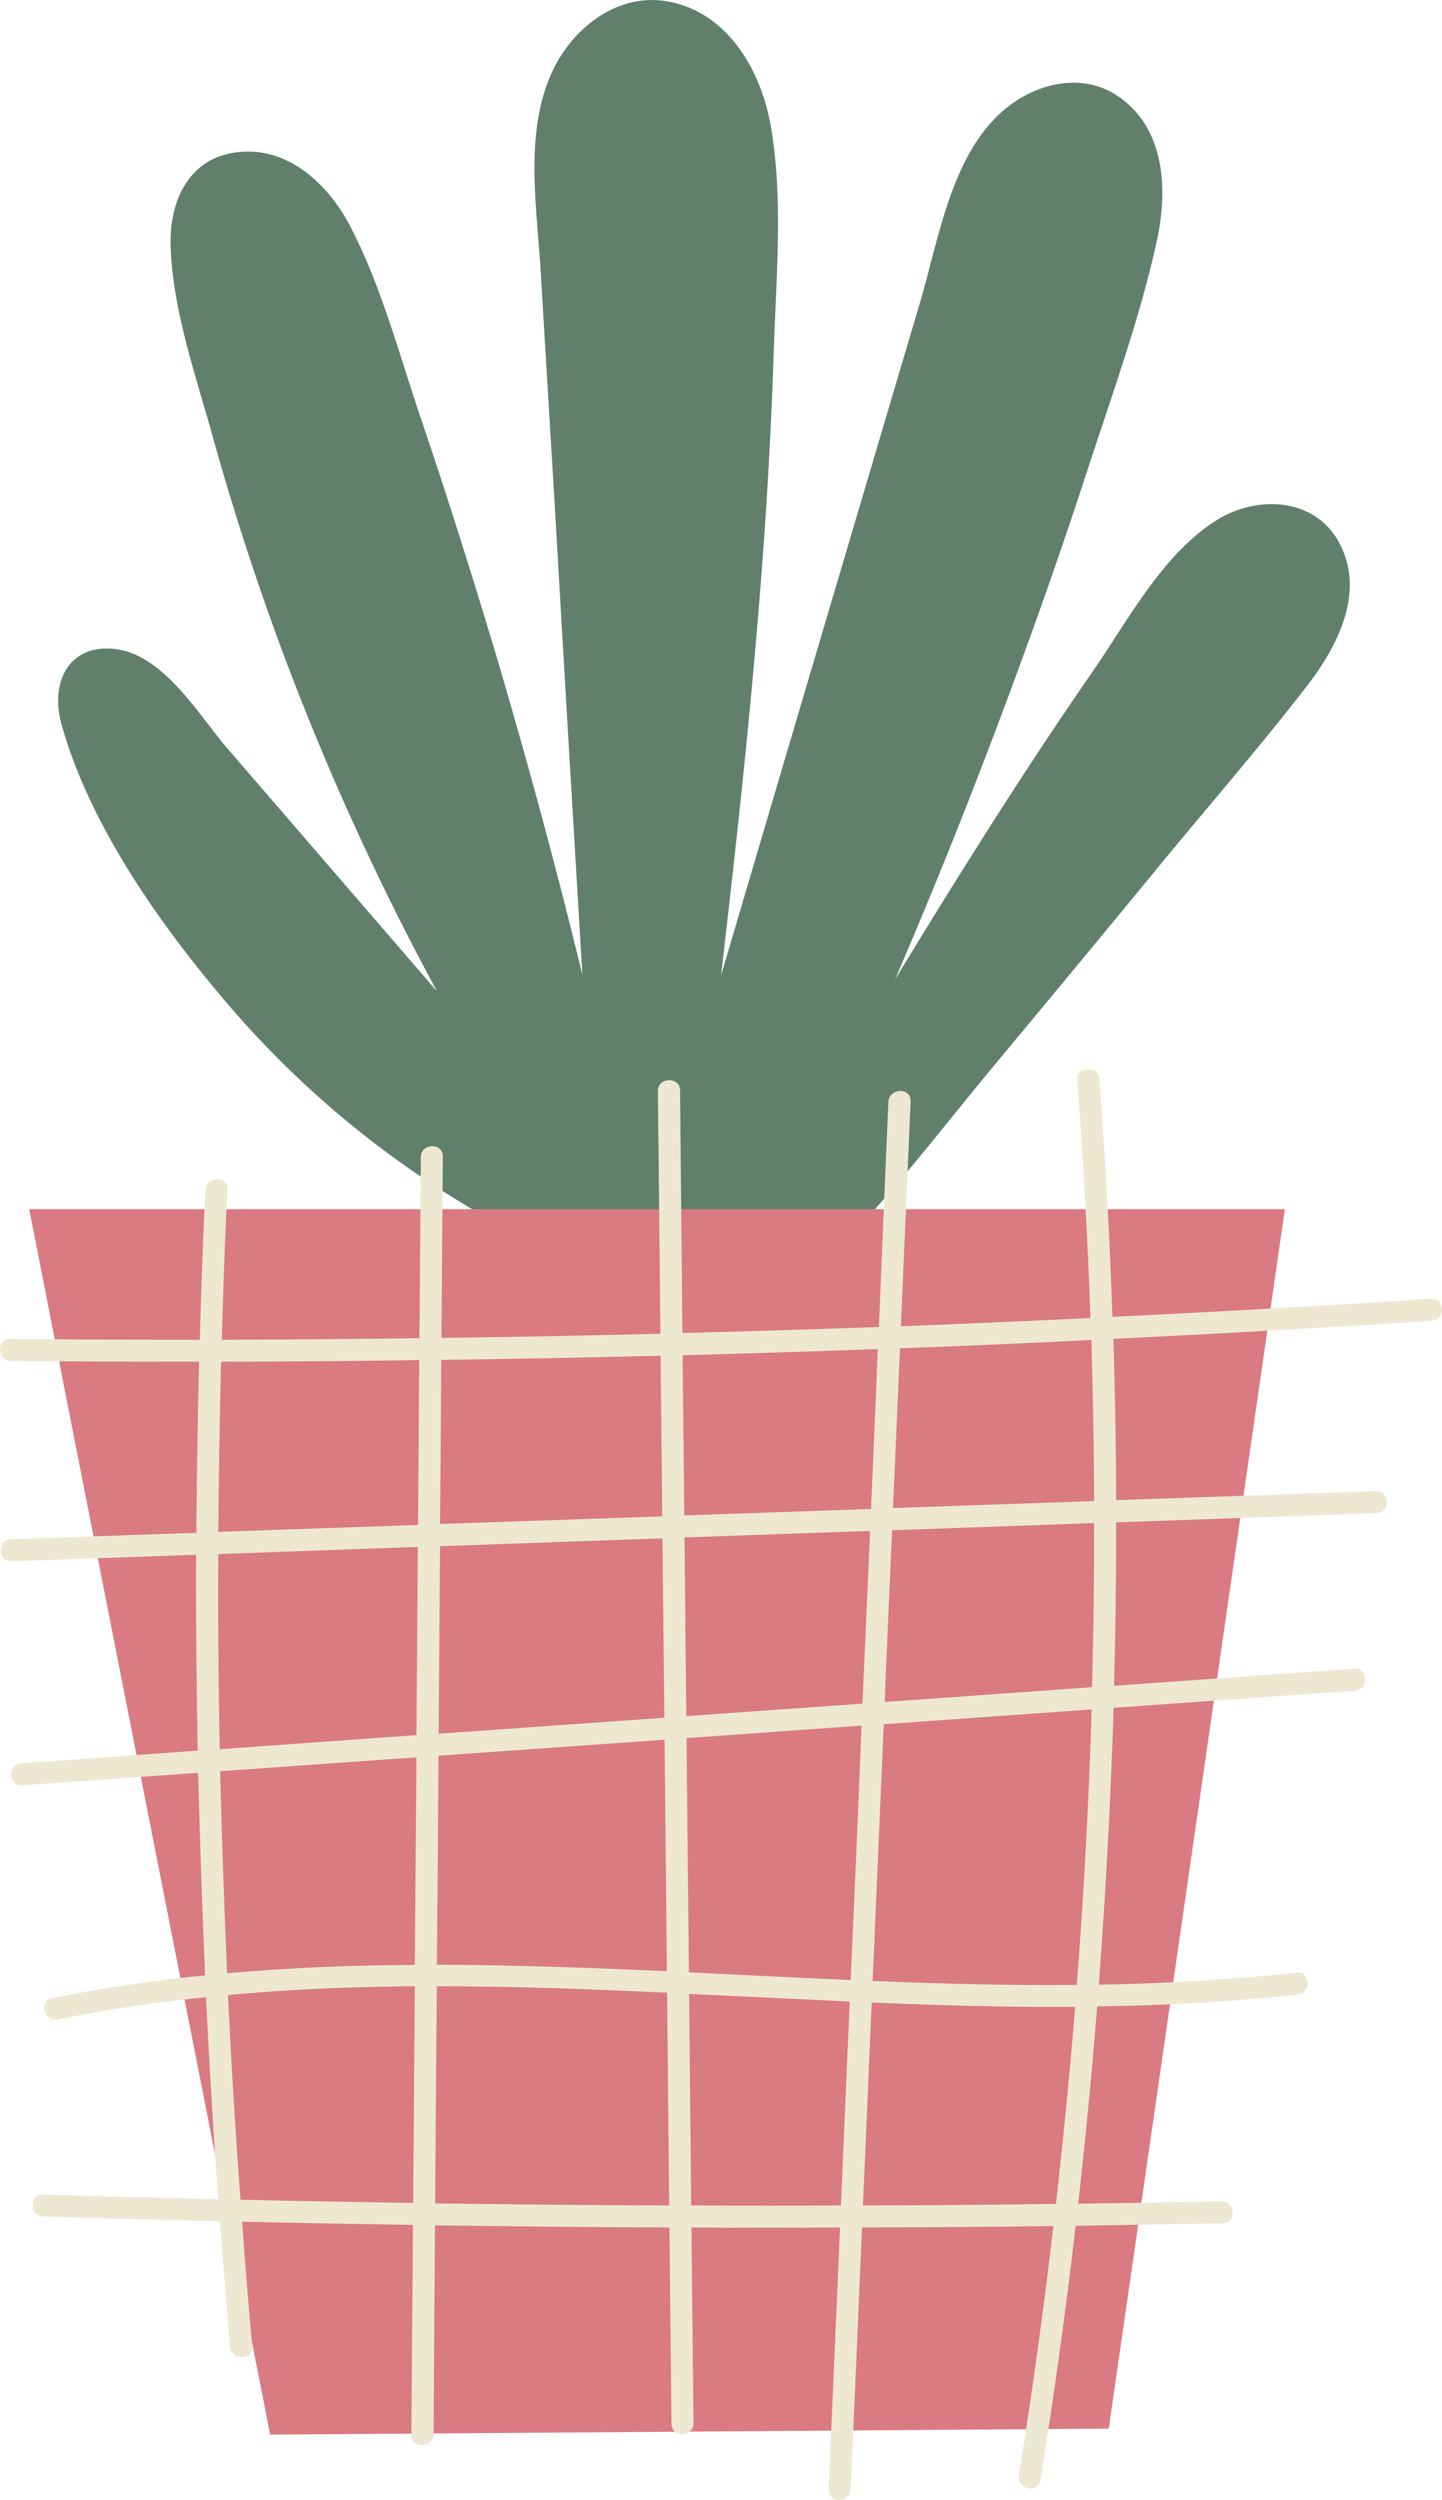 <svg xmlns="http://www.w3.org/2000/svg" width="623" height="1080" viewBox="-0.016 0.033 622.996 1079.959" style=""><g><g data-name="Слой 2"><g data-name="363116012"><path d="M578.3 234c-10.5-18.8-34.5-20-51.6-9.9-23.7 14-39.5 44.1-54.7 66.1-30 43.3-57.9 87.9-85.3 132.9q25.4-59 47.7-119 19.1-50.9 35.9-102.5c10.4-31.8 22.1-64.1 29.3-96.7 4.9-21.8 4.2-48.4-15.7-62.7-17-12.3-39.4-5.6-53.3 8.2-20.1 19.9-25.3 53.6-32.9 79.5q-15.3 51.6-30.5 103-27.9 94.2-55.7 188.5c6.1-52.4 11.9-104.9 16.2-157.5 3.1-37.5 5.4-75 6.6-112.6 1-31.7 4.2-65.9-1.4-97.3-4.2-23.5-18.3-48.2-43.6-53.2-20.8-4.2-39.7 9.4-49.2 27.1-14.2 26.8-8.2 60.8-6.5 89.6 2.1 35.7 4.3 71.3 6.4 106.9q5.7 98.4 11.6 196.7-17.5-71.7-38.6-142.5c-9.9-32.8-20.2-65.5-31.2-97.9-9.4-27.7-17.2-57.6-30.8-83.5-9.9-18.7-28.4-35.4-51.2-31-19.3 3.7-26.7 22.1-26.1 40 .8 27.4 10.8 55.9 18.1 82.1q12.9 46.5 29.7 91.8a1156.2 1156.2 0 0 0 67.3 148.2q-45.3-52.5-90.7-105.1c-12.7-14.8-28.5-42.3-50.8-43-19.1-.7-25.3 16.5-20.8 32.5 12.1 43.8 42.8 87 71.8 121a418 418 0 0 0 105.9 88.8c-.4 11.6-.7 23.2-1.1 34.8a4.6 4.6 0 0 0 3.6 4.4c28.8 7.3 58.8 14.5 88.7 11.2 27.2-2.9 49.5-15.5 68.3-35 23.8-24.6 44.8-52.4 66.7-78.7s46.1-55.5 69-83.4 44.6-52.7 65.6-79.9c13.2-17.2 25.1-40.7 13.3-61.9z" fill="#61806b"></path><path fill="#da7a82" d="M116.7 1051.8L12.6 522.4h542.5L479 1049.2l-362.3 2.6z"></path><path d="M618.2 561.1q-68.7 4.5-137.6 7.8-1.8-51.3-5.6-102.5c-.5-6.1-10-5.8-9.6.3 2.6 34.2 4.5 68.5 5.7 102.7q-41 2-81.9 3.6l4.2-97.2c.2-6.2-9.3-5.8-9.6.3q-2.1 48.6-4.1 97.2-42.4 1.5-84.9 2.6c-.3-34.9-.7-69.9-1-104.8-.1-6.1-9.6-5.8-9.6.3q.6 52.4 1.1 104.8c-31.5.8-63.1 1.4-94.6 1.8l.6-78.4c0-6.1-9.5-5.8-9.5.4l-.6 78.1q-42.7.6-85.4.7c.6-21.7 1.4-43.3 2.4-65 .3-6.1-9.2-5.7-9.5.4q-1.5 32.3-2.4 64.6-40.9 0-81.9-.3c-6.1-.1-5.8 9.4.4 9.5q40.5.3 81.2.3-.9 36.9-1.2 73.9L4.7 665c-6.1.2-5.8 9.7.3 9.5l79.7-2.8c-.1 28.2.2 56.4.7 84.6l-76.2 5.5c-6.1.4-5.8 9.9.3 9.5l76.1-5.4q1.1 43.6 3 87.5a658.9 658.9 0 0 0-66.3 9.9c-5.9 1.2-3.1 10.3 2.9 9.1 21.2-4.3 42.5-7.4 63.8-9.6q2.1 43.7 5.3 87.3c-25.3-.6-50.5-1.2-75.8-2-6.1-.2-5.8 9.3.3 9.5 25.4.8 50.8 1.4 76.2 2 1.4 18.1 2.8 36.2 4.4 54.3.6 6.1 10.1 5.8 9.6-.3-1.7-17.9-3.1-35.8-4.4-53.8 24.6.6 49.2 1 73.8 1.4l-.7 90.8c0 6.1 9.5 5.7 9.6-.4l.6-90.2c33.8.4 67.5.8 101.3.9l.9 84.8c0 6.2 9.5 5.8 9.5-.3l-.9-84.5q32.1.2 64.2 0c-1.6 37.8-3.3 75.5-4.9 113.3-.2 6.1 9.3 5.7 9.5-.3 1.7-37.7 3.3-75.3 4.9-113q41.4-.1 82.7-.6-6.3 53.8-14.9 107.6c-.9 6.1 8.3 8.3 9.3 2.2q8.8-54.7 15.2-109.9l63.5-1.1c6.1-.1 5.8-9.6-.4-9.5-20.6.4-41.3.8-62 1q4.8-42.4 8.2-85.2c28.9-.4 57.7-1.9 86.5-5.1 6.1-.7 5.8-10.2-.3-9.5-28.5 3.1-57 4.7-85.5 5.2q4.5-59.7 6.4-119.6l104.3-7.4c6.1-.4 5.8-9.9-.3-9.5l-103.8 7.4q.9-35.4.9-70.6l112.5-4c6.1-.2 5.8-9.7-.3-9.5l-112.2 3.9q-.1-34.8-1.2-69.7 68.7-3.3 137.6-7.8c6.1-.4 5.7-9.9-.4-9.5zm-229.4 21.4q41.3-1.5 82.7-3.6 1 34.8 1.2 69.6l-86.9 3zm-9.6.3c-.9 23-1.9 46.1-2.9 69.1l-80.7 2.8c-.2-23.1-.5-46.2-.7-69.2 28.1-.8 56.2-1.6 84.3-2.7zm-82.6 168.1l75.6-5.4q-2.2 55.1-4.7 109.9c-23.3-1-46.6-2.2-69.9-3.3-.3-33.7-.7-67.5-1-101.2zm-.1-9.5c-.3-25.7-.5-51.4-.8-77.2l80.2-2.8-3.3 74.6zM190.6 587.5q47.4-.6 94.8-1.8c.2 23.1.5 46.2.7 69.4l-96 3.3c.2-23.6.4-47.3.5-70.9zm-.5 80.5l96.1-3.4.8 77.5-97.5 6.9zm-.7 90.5l97.7-6.9 1 100c-33.2-1.5-66.3-2.7-99.4-2.8q.5-45.1.7-90.3zm-10.2 90.4c-27.1.1-54.1 1.2-81.1 3.6q-1.9-43.7-3-87.3l84.8-6zM95.5 588.3q42.9-.1 85.6-.7l-.5 71.2-86.3 3q.3-36.7 1.2-73.5zm85 80l-.6 81.3-85 6.1c-.5-28.1-.8-56.2-.6-84.3zm-76.6 282c-2.2-29.5-4-58.9-5.4-88.4 26.8-2.5 53.7-3.6 80.7-3.8l-.7 93.6c-24.9-.4-49.8-.8-74.6-1.4zm84.1 1.6q.3-46.9.7-93.8c33.1 0 66.3 1.2 99.5 2.8l.9 91.9c-33.7-.1-67.4-.5-101.1-.9zm110.6.9l-.9-91.4 69.4 3.3c-1.3 29.4-2.5 58.8-3.8 88.1-21.6.1-43.1.1-64.7 0zm74.2 0c1.3-29.2 2.5-58.4 3.8-87.7 29.3 1.3 58.6 2.1 87.9 1.9q-3.5 42.6-8.3 85.1-41.7.6-83.4.7zm92.4-95.3c-29.4.3-58.8-.5-88.2-1.7l4.8-110.9 89.8-6.4q-1.8 59.6-6.4 119zm6.6-128.6l-89.6 6.4c1-24.7 2.1-49.5 3.2-74.2l87.3-3.1c0 23.6-.3 47.3-.9 70.9z" fill="#eee8d2"></path></g></g></g></svg>